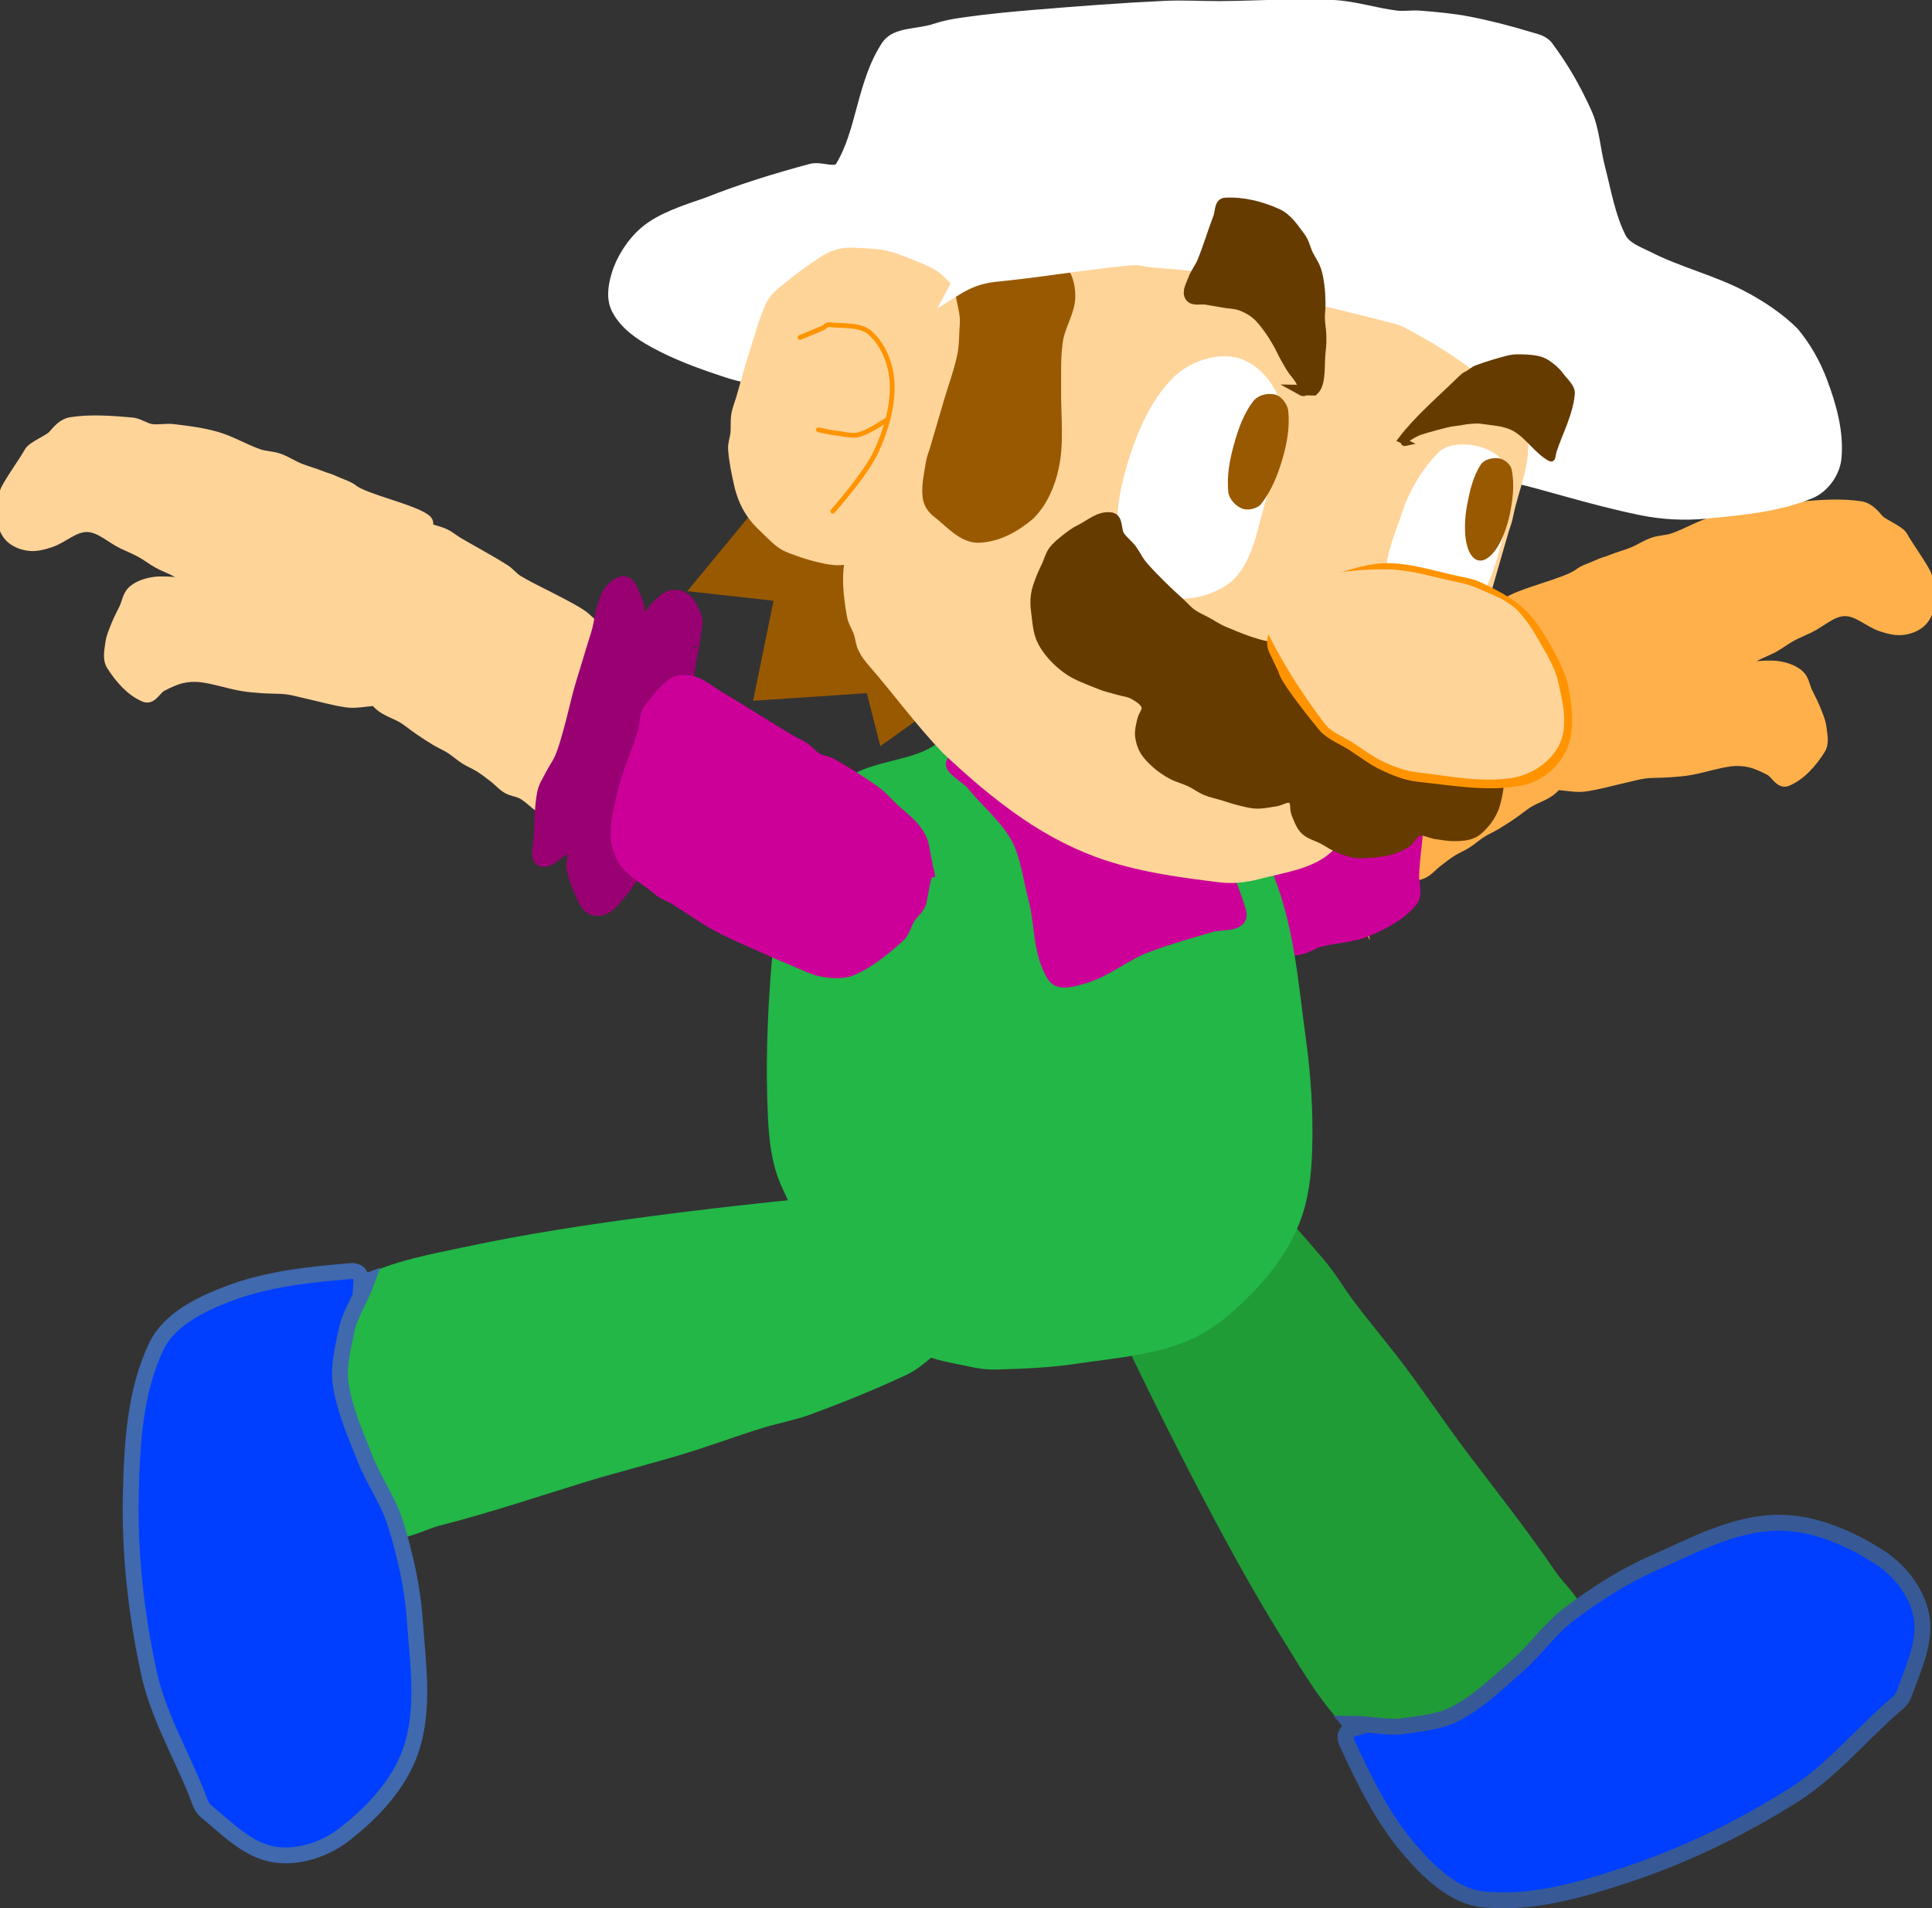<svg version="1.1" xmlns="http://www.w3.org/2000/svg" xmlns:xlink="http://www.w3.org/1999/xlink" width="243.58" height="240.601" viewBox="0,0,243.58,240.601"><rect x="0" y="0" width="243.58" height="240.601" fill="#333333" stroke="none"/><g transform="translate(-114.105,-96.553)"><g data-paper-data="{&quot;isPaintingLayer&quot;:true}" fill-rule="nonzero" stroke-linejoin="miter" stroke-miterlimit="10" stroke-dasharray="" stroke-dashoffset="0" style="mix-blend-mode: normal"><path d="M249.29,247.426c0.571,-2.216 3.362,-3.397 5.557,-4.043c3.275,-0.964 6.833,-0.893 10.234,-0.606c1.356,0.115 2.501,1.097 3.679,1.78c1.008,0.584 2.037,1.188 2.862,2.011c3.04,3.034 5.927,6.246 8.696,9.53c1.394,1.654 2.48,3.554 3.787,5.276c2.068,2.726 4.294,5.343 6.345,8.079c2.67,3.561 5.148,7.281 7.831,10.833c3.433,4.557 7.551,9.73 11.131,15.013c1.381,2.025 4.246,4.178 3.202,6.324c-1.281,3.487 -5.545,4.686 -8.64,6.857c-1.684,1.181 -3.482,2.203 -5.252,3.251c-0.897,0.531 -1.779,1.12 -2.754,1.486c-0.953,0.358 -2.013,0.366 -2.985,0.669c-1.031,0.322 -1.931,1.144 -3.01,1.205c-1.615,0.093 -3.613,0.342 -4.8,-0.757c-3.453,-3.192 -5.859,-7.401 -8.342,-11.394c-4.11,-6.612 -7.843,-13.485 -11.422,-20.398c-4.724,-9.125 -9.216,-18.406 -13.503,-27.745c-1.087,-2.367 -3.267,-4.85 -2.947,-6.044z" data-paper-data="{&quot;origPos&quot;:null,&quot;origRot&quot;:0,&quot;index&quot;:null}" id="ID0.9899441637098789" fill="#1f9c36" stroke="#1f9c36" stroke-width="2" stroke-linecap="round"/><path d="M284.383,313.869c2.48,0.003 4.656,0.601 6.706,0.301c2.236,-0.327 4.603,-0.53 6.598,-1.593c2.902,-1.545 5.316,-3.9 7.787,-6.069c2.287,-2.008 4.045,-4.616 6.473,-6.45c3.265,-2.467 6.764,-4.721 10.506,-6.377c4.977,-2.204 10.076,-4.991 15.517,-5.142c4.593,-0.128 9.227,1.864 13.094,4.346c2.562,1.644 4.749,4.457 5.29,7.451c0.592,3.283 -1.066,6.633 -2.178,9.778c-0.34,0.96 -1.096,1.351 -2.076,2.247c-3.919,3.582 -7.445,7.737 -11.939,10.563c-6.407,4.03 -13.317,7.429 -20.494,9.835c-5.959,1.997 -12.338,3.919 -18.589,3.265c-3.66,-0.383 -6.757,-3.387 -9.169,-6.166c-3.445,-3.968 -5.815,-8.825 -7.998,-13.606c-0.546,-1.196 0.307,-1.613 0.961,-1.803z" data-paper-data="{&quot;origPos&quot;:null,&quot;origRot&quot;:0,&quot;index&quot;:null}" id="ID0.10823600739240646" fill="#003fff" stroke="#375a96" stroke-width="2" stroke-linecap="round"/><g data-paper-data="{&quot;origPos&quot;:null,&quot;index&quot;:null}" fill="#ffb04b" stroke="#ffb04b" stroke-linecap="round"><path d="M283.296,206.665c-0.379,-0.239 -0.678,-0.336 -0.961,-0.634c-0.537,-0.565 -1.02,-1.235 -1.471,-1.929c-0.457,-0.705 -0.857,-1.481 -1.245,-2.26c-0.364,-0.73 -0.673,-1.51 -1.009,-2.264c-0.336,-0.754 -0.763,-1.449 -1.009,-2.264c-0.281,-0.933 -0.336,-1.964 -0.557,-2.925c-0.228,-0.989 -0.855,-1.896 -0.793,-2.92c0.057,-0.929 0.592,-1.724 1.111,-2.304c0.515,-0.576 1.259,-0.61 1.855,-1.013c0.562,-0.381 1.033,-0.999 1.61,-1.335c0.59,-0.344 1.275,-0.344 1.865,-0.687c0.577,-0.336 1.049,-0.951 1.61,-1.335c0.749,-0.513 1.537,-0.927 2.317,-1.348c1.924,-1.041 3.904,-1.922 5.802,-3.045c0.576,-0.341 1.041,-0.973 1.61,-1.335c1.901,-1.207 3.864,-2.249 5.792,-3.371c0.771,-0.449 1.494,-1.112 2.317,-1.348c1.225,-0.352 2.565,-0.991 3.759,-0.397c1.317,0.656 2.209,2.44 3.177,3.854c0.441,0.644 0.673,1.51 1.009,2.264c0.336,0.754 0.785,1.437 1.009,2.264c0.224,0.827 0.236,1.732 0.312,2.603c0.161,1.84 0.591,3.716 0.398,5.537c-0.187,1.77 -0.603,3.66 -1.505,4.921c-0.952,1.329 -2.479,1.539 -3.701,2.353c-0.626,0.416 -1.223,0.914 -1.846,1.339c-0.686,0.468 -1.379,0.924 -2.081,1.344c-0.609,0.365 -1.252,0.63 -1.855,1.013c-0.631,0.401 -1.215,0.939 -1.846,1.339c-0.603,0.383 -1.252,0.63 -1.855,1.014c-0.631,0.401 -1.24,0.871 -1.846,1.339c-0.546,0.422 -1.033,0.999 -1.61,1.335c-0.59,0.344 -1.265,0.372 -1.865,0.687c-1.337,0.701 -2.494,2.441 -3.937,2.357c-1.651,-0.095 -3.045,-1.893 -2.562,1.027z" data-paper-data="{&quot;origPos&quot;:null,&quot;index&quot;:null,&quot;origRot&quot;:0}" id="ID0.7071429789066315" stroke-width="1.499"/><path d="M300.839,187.323c-0.44,-0.583 -0.334,-0.329 -0.253,-0.534c0.321,-0.814 0.872,-1.543 1.362,-2.282c0.46,-0.693 0.905,-1.412 1.489,-2.015c0.597,-0.617 1.317,-1.124 2.027,-1.617c0.78,-0.542 1.659,-0.944 2.439,-1.485c0.711,-0.493 -4.608,-4.482 -3.897,-4.975c0.78,-0.542 -0.701,-1.034 0.036,-1.631c1.543,-1.251 7.603,-2.534 9.178,-3.746c0.664,-0.511 1.521,-0.722 2.281,-1.083c0.76,-0.361 1.024,-0.352 1.802,-0.67c0.881,-0.361 1.813,-0.588 2.693,-0.951c0.874,-0.36 1.673,-0.909 2.566,-1.218c0.818,-0.284 1.717,-0.264 2.534,-0.549c1.788,-0.624 3.443,-1.64 5.259,-2.169c1.784,-0.521 3.644,-0.749 5.481,-0.966c0.927,-0.11 1.864,0.133 2.788,-0.015c0.832,-0.133 1.571,-0.744 2.408,-0.816c2.553,-0.218 5.169,-0.436 7.666,-0.041c0.908,0.143 1.582,0.921 2.154,1.594c0.512,0.602 2.676,1.424 3.014,2.136c0.338,0.711 2.805,4.175 3.014,4.936c0.271,0.993 0.513,2.036 0.412,3.075c-0.082,0.845 -0.351,1.766 -0.95,2.414c-0.565,0.611 -1.453,0.966 -2.281,1.083c-0.889,0.126 -1.796,-0.121 -2.629,-0.387c-1.651,-0.527 -3.016,-2.016 -4.784,-1.981c-1.661,0.033 -3.043,1.444 -4.562,2.166c-0.759,0.361 -1.544,0.678 -2.281,1.083c-0.743,0.408 -1.411,0.942 -2.154,1.35c-0.737,0.405 -1.542,0.681 -2.281,1.083c-0.836,0.455 -2.935,1.209 -2.439,1.485c0.889,0.495 3.559,-0.15 5.29,0.105c0.939,0.138 1.911,0.449 2.598,1.056c0.595,0.526 0.676,1.424 1.014,2.136c0.338,0.711 0.725,1.403 1.014,2.136c0.292,0.738 0.632,1.478 0.729,2.271c0.107,0.879 0.371,1.9 -0.127,2.677c-1.003,1.565 -2.341,3.167 -4.087,3.903c-0.78,0.328 -1.306,-0.956 -2.027,-1.327c-0.825,-0.426 -1.678,-0.844 -2.598,-1.056c-0.804,-0.186 -1.668,-0.229 -2.503,-0.12c-1.708,0.221 -3.371,0.794 -5.069,1.098c-0.88,0.157 -1.773,0.215 -2.661,0.282c-1.023,0.077 -2.053,0.023 -3.073,0.15c-0.853,0.107 -1.691,0.366 -2.534,0.549c-1.688,0.366 -3.361,0.877 -5.069,1.098c-0.835,0.108 -1.674,-0.039 -2.503,-0.12c-0.883,-0.087 -1.771,-0.189 -2.629,-0.387c-0.846,-0.195 -1.871,-0.2 -2.471,-0.789c-2.094,-2.057 -3.625,-4.599 -4.594,-3.053z" data-paper-data="{&quot;origPos&quot;:null,&quot;origRot&quot;:0,&quot;index&quot;:null}" id="ID0.9365784246474504" stroke-width="1.611"/></g><path d="M258.254,215.828c-0.015,0.846 -0.786,-1.738 -1.358,-3.563c-0.66,-2.105 -0.495,-4.416 -0.341,-6.618c0.074,-1.069 0.678,-2.037 1.017,-3.055c0.339,-1.018 0.516,-2.106 1.017,-3.055c0.529,-0.999 1.267,-1.888 2.036,-2.716c0.709,-0.764 1.458,-1.543 2.375,-2.037c2.671,-1.442 5.372,-2.987 8.314,-3.735c4.028,-1.024 8.25,-1.129 12.387,-1.53c1.125,-0.11 2.511,-0.707 3.394,-0.001c2.206,1.764 4.326,4.067 5.092,6.786c0.966,3.427 -0.08,7.131 -0.167,10.691c-0.025,1.019 0.489,2.277 -0.169,3.055c-1.397,1.651 -3.441,2.716 -5.429,3.565c-1.916,0.818 -4.094,0.826 -6.109,1.359c-0.985,0.26 -1.448,0.874 -2.885,1.019c-5.744,0.581 -11.628,2.053 -17.308,1.022z" data-paper-data="{&quot;origPos&quot;:null,&quot;origRot&quot;:0,&quot;index&quot;:null}" id="ID0.5046646320261061" fill="#cc0099" stroke="#cc0099" stroke-width="2" stroke-linecap="round"/><path d="M260.296,188.634c0.566,-1.063 1.702,0.525 2.777,2.123c3.684,5.475 8.31,10.612 10.71,16.627c2.562,6.423 3.029,13.4 3.967,20.165c0.649,4.683 0.957,9.434 0.793,14.151c-0.103,2.982 -0.449,6.04 -1.587,8.844c-1.149,2.832 -2.97,5.489 -5.157,7.783c-2.366,2.482 -5.017,4.995 -8.33,6.368c-4.302,1.782 -9.206,2.135 -13.884,2.83c-3.267,0.485 -6.605,0.618 -9.917,0.708c-1.065,0.028 -2.14,-0.123 -3.173,-0.354c-2.148,-0.478 -4.435,-0.774 -6.347,-1.769c-2.923,-1.52 -5.948,-3.216 -7.933,-5.66c-3.673,-4.524 -6.431,-9.662 -8.727,-14.858c-1.177,-2.667 -1.458,-5.626 -1.587,-8.491c-0.27,-6.004 -0.078,-12.048 0.397,-18.042c0.319,-4.039 0.587,-8.176 1.983,-12.028c1.417,-3.911 3.088,-8.06 6.347,-10.967c2.637,-2.352 6.961,-2.435 10.313,-3.892c1.812,-0.788 3.272,-2.192 5.157,-2.83c4.766,-1.615 9.658,-3.092 14.677,-3.891c2.474,-0.393 5.035,0.151 7.537,0.354c0.625,0.051 0.85,0 1.19,0.354z" data-paper-data="{&quot;origPos&quot;:null,&quot;index&quot;:null}" id="ID0.3178405351936817" fill="#22b747" stroke="#22b747" stroke-width="1.981" stroke-linecap="round"/><path d="M258.464,192.193c1.908,0.106 1.827,0.176 2.656,1.518c3.318,5.37 7.255,11.44 9.107,17.834c0.463,1.607 -2.227,1.16 -3.415,1.518c-2.91,0.858 -5.625,1.618 -8.348,2.656c-2.624,0.999 -4.892,2.985 -7.589,3.794c-1.157,0.334 -3.114,1.064 -3.794,0c-1.811,-2.935 -1.489,-6.451 -2.277,-9.486c-0.729,-2.779 -1.059,-5.73 -2.277,-7.968c-1.427,-2.603 -3.913,-4.614 -5.692,-6.83c-0.681,-0.848 -3.741,-2.486 -1.897,-2.656c7.818,-1.185 15.893,-0.801 23.526,-0.379z" data-paper-data="{&quot;origPos&quot;:null,&quot;index&quot;:null}" id="ID0.8882305081933737" fill="#cc0099" stroke="#cc0099" stroke-width="2" stroke-linecap="round"/><path d="M186.466,199.941c0.483,-2.92 -0.911,-1.122 -2.562,-1.027c-1.443,0.084 -2.6,-1.656 -3.937,-2.357c-0.6,-0.315 -1.275,-0.344 -1.865,-0.687c-0.577,-0.336 -1.065,-0.912 -1.61,-1.335c-0.606,-0.468 -1.215,-0.939 -1.846,-1.339c-0.603,-0.383 -1.252,-0.63 -1.855,-1.014c-0.631,-0.401 -1.215,-0.939 -1.846,-1.339c-0.603,-0.383 -1.246,-0.648 -1.855,-1.013c-0.702,-0.42 -1.396,-0.876 -2.081,-1.344c-0.623,-0.425 -1.22,-0.923 -1.846,-1.339c-1.222,-0.814 -2.75,-1.024 -3.701,-2.353c-0.902,-1.26 -1.318,-3.151 -1.505,-4.921c-0.193,-1.821 0.238,-3.696 0.398,-5.537c0.076,-0.871 0.088,-1.776 0.312,-2.603c0.224,-0.827 0.673,-1.51 1.009,-2.264c0.336,-0.754 0.568,-1.62 1.009,-2.264c0.967,-1.414 1.86,-3.198 3.177,-3.854c1.194,-0.595 2.533,0.045 3.759,0.397c0.823,0.236 1.546,0.899 2.317,1.348c1.929,1.122 3.892,2.163 5.792,3.371c0.569,0.362 1.034,0.994 1.61,1.335c1.898,1.123 3.877,2.004 5.802,3.045c0.78,0.422 1.568,0.836 2.317,1.348c0.561,0.384 1.033,0.999 1.61,1.335c0.59,0.344 1.275,0.344 1.865,0.687c0.577,0.336 1.048,0.954 1.61,1.335c0.596,0.404 1.341,0.438 1.855,1.013c0.518,0.58 1.054,1.375 1.11,2.304c0.062,1.024 -0.565,1.932 -0.793,2.92c-0.221,0.961 -0.276,1.992 -0.557,2.925c-0.246,0.815 -0.673,1.51 -1.009,2.264c-0.336,0.754 -0.646,1.534 -1.009,2.264c-0.388,0.778 -0.787,1.555 -1.245,2.26c-0.45,0.695 -0.934,1.364 -1.471,1.929c-0.283,0.299 -0.582,0.395 -0.961,0.634z" data-paper-data="{&quot;origPos&quot;:null,&quot;index&quot;:null,&quot;origRot&quot;:0}" id="ID0.7071429789066315" fill="#ffd499" stroke="#ffd499" stroke-width="1.499" stroke-linecap="round"/><g data-paper-data="{&quot;origPos&quot;:null,&quot;index&quot;:null,&quot;origRot&quot;:0}" id="ID0.9340452118776739" stroke-width="1.499" stroke-linecap="round"><path d="M201.497,177.999c0.061,-0.205 -0.314,1.51 -0.567,3.251c-0.141,0.968 -0.19,1.959 -0.322,2.929c-0.369,2.713 -0.804,5.42 -1.182,8.131c-0.121,0.864 -0.099,1.771 -0.312,2.603c-0.237,0.923 -0.68,1.728 -1.019,2.59c-0.678,1.725 -1.319,3.486 -2.037,5.18c-0.379,0.894 -0.819,1.742 -1.254,2.585c-0.397,0.77 -0.787,1.555 -1.245,2.26c-0.45,0.695 -0.945,1.344 -1.471,1.929c-0.533,0.594 -1.048,1.316 -1.697,1.599c-0.604,0.264 -1.334,0.364 -1.884,-0.036c-0.633,-0.459 -0.969,-1.468 -1.346,-2.308c-0.365,-0.816 -0.683,-1.694 -0.865,-2.625c-0.164,-0.839 0.459,-2.448 -0.159,-2.612c-1.285,-0.341 -2.579,2.092 -3.816,1.559c-0.741,-0.319 -0.172,-2.173 -0.14,-3.264c0.051,-1.741 0.071,-3.516 0.389,-5.211c0.16,-0.853 0.646,-1.534 1.009,-2.264c0.388,-0.778 0.905,-1.44 1.245,-2.26c0.426,-1.025 0.729,-2.143 1.038,-3.242c0.48,-1.712 0.865,-3.475 1.331,-5.193c0.238,-0.876 0.522,-1.73 0.783,-2.594c0.261,-0.864 0.522,-1.73 0.783,-2.594c0.261,-0.864 0.557,-1.713 0.783,-2.594c0.218,-0.85 0.283,-1.773 0.548,-2.599c0.258,-0.808 0.506,-1.713 1.009,-2.264c0.532,-0.584 1.276,-1.209 1.913,-0.942c0.687,0.288 0.95,1.486 1.346,2.308c0.347,0.719 0.258,2.131 0.875,2.3c0.659,0.179 1.115,-1.105 1.697,-1.599c0.546,-0.463 1.062,-1.112 1.687,-1.273c0.625,-0.16 1.338,-0.083 1.875,0.361c0.613,0.509 1.049,1.408 1.346,2.308c0.161,0.488 0.023,1.094 -0.048,1.63z" id="ID0.9563042121008039" fill="#990072" stroke="#990072"/><path d="M231.238,207.16c-0.091,-2.116 -0.61,0.583 -1.028,2.916c-0.176,0.978 -1.011,1.476 -1.48,2.255c-0.438,0.726 -0.673,1.739 -1.245,2.26c-1.812,1.649 -3.727,3.19 -5.777,4.131c-1.204,0.553 -2.531,0.441 -3.778,0.255c-1.283,-0.191 -2.496,-0.881 -3.73,-1.375c-1.326,-0.531 -2.645,-1.112 -3.956,-1.705c-1.942,-0.879 -3.913,-1.682 -5.811,-2.719c-1.814,-0.99 -3.539,-2.275 -5.321,-3.362c-0.607,-0.37 -1.295,-0.523 -1.855,-1.013c-1.856,-1.632 -4.159,-2.457 -5.038,-4.987c-0.881,-2.129 -0.058,-4.956 0.446,-7.167c0.624,-2.707 1.792,-5.149 2.585,-7.779c0.252,-0.834 0.207,-1.852 0.548,-2.599c3.333,-4.583 3.967,-3.826 5.297,-3.814c1.278,0.224 2.491,1.303 3.711,2.027c2.945,1.745 5.858,3.62 8.797,5.384c0.734,0.442 1.259,0.61 1.855,1.013c0.562,0.381 1.033,0.999 1.61,1.335c0.59,0.344 1.271,0.353 1.865,0.687c1.805,1.018 3.586,2.143 5.321,3.362c0.653,0.459 1.26,1.045 1.836,1.665c1.479,1.593 3.532,2.62 4.331,4.974z" id="ID0.7735377135686576" fill="#cc0099" stroke="#cc0099"/></g><path d="M234.785,247.677c1.89,1.291 2.05,4.317 1.911,6.601c-0.207,3.407 -1.485,6.729 -2.912,9.83c-0.569,1.236 -1.883,1.979 -2.925,2.854c-0.892,0.749 -1.81,1.512 -2.865,2.007c-3.888,1.826 -7.89,3.449 -11.92,4.935c-2.029,0.748 -4.185,1.123 -6.25,1.766c-3.267,1.017 -6.485,2.22 -9.756,3.218c-4.257,1.299 -8.598,2.364 -12.851,3.678c-5.453,1.678 -11.719,3.79 -17.904,5.359c-2.374,0.61 -5.373,2.571 -7.036,0.86c-2.843,-2.391 -2.52,-6.809 -3.508,-10.457c-0.538,-1.985 -0.887,-4.024 -1.271,-6.045c-0.194,-1.024 -0.448,-2.054 -0.46,-3.095c-0.013,-1.018 0.341,-2.017 0.386,-3.035c0.048,-1.079 -0.419,-2.205 -0.109,-3.24c0.462,-1.55 0.908,-3.513 2.345,-4.256c4.176,-2.161 8.953,-2.992 13.552,-3.968c7.615,-1.615 15.349,-2.787 23.067,-3.801c10.188,-1.338 20.444,-2.404 30.684,-3.258c2.596,-0.217 5.672,-1.422 6.686,-0.715z" data-paper-data="{&quot;origPos&quot;:null,&quot;origRot&quot;:0,&quot;index&quot;:null}" id="ID0.9899441637098789" fill="#22b747" stroke="#22b747" stroke-width="2" stroke-linecap="round"/><path d="M160.366,258.072c-0.847,2.331 -2.149,4.174 -2.565,6.204c-0.453,2.214 -1.068,4.509 -0.747,6.746c0.466,3.255 1.859,6.326 3.058,9.387c1.11,2.834 2.964,5.374 3.863,8.281c1.209,3.909 2.138,7.967 2.422,12.049c0.379,5.43 1.266,11.173 -0.444,16.341c-1.442,4.363 -4.893,8.043 -8.541,10.835c-2.417,1.849 -5.807,2.949 -8.807,2.439c-3.288,-0.56 -5.874,-3.259 -8.453,-5.375c-0.787,-0.646 -0.898,-1.491 -1.406,-2.717c-2.035,-4.903 -4.742,-9.633 -5.871,-14.821c-1.61,-7.396 -2.455,-15.05 -2.276,-22.618c0.149,-6.283 0.513,-12.935 3.254,-18.591c1.605,-3.311 5.484,-5.202 8.918,-6.525c4.904,-1.89 10.277,-2.466 15.515,-2.892c1.31,-0.106 1.412,0.838 1.369,1.517z" data-paper-data="{&quot;origPos&quot;:null,&quot;origRot&quot;:0,&quot;index&quot;:null}" id="ID0.10823600739240646" fill="#003fff" stroke="#4069ae" stroke-width="2" stroke-linecap="round"/><g data-paper-data="{&quot;origPos&quot;:null,&quot;origRot&quot;:0,&quot;index&quot;:null}"><path d="M213.27,160.818l20.217,22.791l-7.891,5.642l-1.567,-6.181l-13.945,0.936l2.543,-12.437l-10.252,-1.139l9.009,-10.915z" id="ID0.07080530421808362" fill="#995900" stroke="#995900" stroke-width="1.66" stroke-linecap="round"/><path d="M301.82,155.52c-1.598,-0.429 -3.062,-0.775 -4.576,-1.214c-0.805,-0.234 -1.343,-0.454 -2.387,-0.807c-4.171,-1.41 -8.304,-2.99 -12.529,-4.236c-1.055,-0.312 -1.939,-0.117 -2.886,-0.311c-2.372,-0.485 -4.219,-1.471 -7.063,-1.723c-11.378,-1.008 -22.834,-1.453 -34.247,-1.938c-2.853,-0.122 -4.938,-0.17 -7.37,0.168c-1.787,0.248 -3.382,1.602 -5.185,1.571c-3.499,-0.06 -6.907,-1.196 -10.348,-1.837c-3.12,-0.581 -6.335,-0.855 -9.353,-1.832c-3.358,-1.098 -6.403,-2.198 -9.344,-3.824c-1.805,-1 -3.405,-2.147 -4.365,-3.803c-0.836,-1.348 -0.586,-2.984 -0.181,-4.382c0.553,-1.942 1.86,-4.042 3.509,-5.462c1.993,-1.708 5.011,-2.658 7.882,-3.651c4.123,-1.636 8.393,-2.975 13.063,-4.226c1.257,-0.309 3.096,0.741 3.786,-0.382c2.72,-4.428 2.715,-10.659 5.841,-15.31c1.127,-1.563 3.824,-1.234 5.983,-1.966c1.151,-0.381 2.227,-0.591 3.588,-0.781c2.973,-0.42 5.974,-0.711 8.966,-0.958c5.434,-0.447 10.89,-0.87 16.336,-1.125c2.319,-0.11 4.649,0.041 6.971,0.03c4.775,-0.024 9.572,-0.394 14.34,-0.138c2.651,0.142 5.227,1.003 7.861,1.328c0.988,0.122 1.996,-0.067 2.987,0.013c2.029,0.165 4.072,0.337 6.071,0.723c2.583,0.498 5.144,1.158 7.659,1.925c0.809,0.247 1.758,0.4 2.286,1.105c2.043,2.736 3.522,5.379 4.844,8.286c0.994,2.177 1.072,4.597 1.664,6.878c0.827,3.202 1.29,6.127 2.651,8.874c0.645,1.338 2.193,1.866 3.475,2.504c3.95,2.035 8.346,3.036 12.226,5.131c2.041,1.101 4.318,2.575 6.155,4.408c1.489,1.778 2.689,3.885 3.558,6.189c1.136,3.03 2.067,6.344 1.752,9.567c-0.171,1.749 -1.484,3.591 -3.105,4.269c-4.116,1.721 -8.715,2.095 -13.155,2.533c-2.71,0.267 -5.496,0.112 -8.164,-0.433c-6.486,-1.326 -12.803,-3.445 -15.915,-4.051z" id="ID0.13154677860438824" fill="#ffffff" stroke="#ffffff" stroke-width="1.66" stroke-linecap="round"/><path d="M220.519,166.161c-0.089,-0.674 -0.708,2.181 0,0c2.836,-8.726 3.784,-18.299 8.514,-26.204c2.275,-3.802 7.618,-5.09 11.595,-7.399c0.994,-0.577 1.042,-0.639 2.52,-0.798c5.911,-0.632 11.855,-1.291 17.84,-1.377c2.285,-0.033 4.604,0.463 6.848,1.021c4.431,1.101 8.765,2.633 13.139,3.948c3.063,0.92 6.341,1.34 9.198,2.764c4.207,2.096 8.209,4.694 11.763,7.68c1.809,1.521 3.756,3.441 4.073,5.629c0.496,3.434 -1.144,6.737 -1.803,10.082c-0.164,0.837 -0.371,1.271 -0.557,1.906c-0.185,0.634 -0.354,1.212 -0.557,1.906c-0.811,2.776 -1.58,5.575 -2.436,8.337c-0.784,2.527 -1.609,5.049 -2.49,7.544c-0.222,0.628 -0.438,1.244 -0.82,1.827c-1.527,2.33 -3.136,4.626 -4.855,6.833c-3.617,4.648 -6.613,9.872 -11.163,13.748c-2.245,1.912 -5.648,2.323 -8.626,3.108c-1.493,0.394 -3.115,0.595 -4.692,0.404c-4.727,-0.572 -9.528,-1.212 -14.082,-2.677c-3.72,-1.196 -7.279,-3.038 -10.48,-5.222c-3.625,-2.474 -6.91,-5.321 -9.999,-8.239c-3.279,-3.414 -6.035,-7.221 -9.051,-10.7c-0.754,-0.87 -1.064,-1.267 -1.422,-1.982c-0.314,-0.625 -0.34,-1.33 -0.564,-1.983c-0.239,-0.696 -0.694,-1.348 -0.827,-2.062c-0.5,-2.683 -0.711,-5.398 -0.223,-7.063z" id="ID0.5297369826585054" fill="#ffd499" stroke="#ffd499" stroke-width="1.379" stroke-linecap="round"/><path d="M295.507,153.557c0.982,-0.986 2.813,-1.097 4.336,-0.864c1.572,0.248 3.583,1.185 3.975,2.616c0.813,2.97 0.178,6.112 -0.277,9.085c-0.709,2.849 -1.548,5.783 -3.181,8.218c-0.95,1.415 -2.818,2.579 -4.651,2.575c-2.313,-0.003 -5.606,-0.83 -6.433,-2.88c-1.311,-3.294 0.156,-7.094 1.351,-10.382c0.918,-3.069 2.521,-5.995 4.88,-8.368z" id="ID0.9911041222512722" fill="#ffffff" stroke="none" stroke-width="0.689" stroke-linecap="round"/><path d="M300.833,155.069c0.411,-0.563 1.37,-0.84 2.215,-0.736c0.742,0.095 1.531,0.801 1.639,1.422c0.401,1.898 0.134,3.829 -0.222,5.588c-0.316,1.557 -0.974,3.321 -1.693,4.382c-0.719,1.062 -1.536,1.64 -2.279,1.481c-0.743,-0.158 -1.274,-1.023 -1.53,-2.293c-0.257,-1.269 -0.191,-3.125 0.113,-4.718c0.333,-1.749 0.738,-3.58 1.756,-5.127z" id="ID0.45039721950888634" fill="#995900" stroke="none" stroke-width="0.364" stroke-linecap="butt"/><path d="M270.142,141.671c2.703,0.712 5.036,3.603 5.523,6.32c0.705,3.922 -0.878,7.948 -2.01,11.746c-1.025,3.414 -1.53,7.433 -4.101,9.952c-2.177,1.937 -5.883,2.867 -8.685,2.051c-2.687,-0.783 -4.681,-3.632 -5.523,-6.32c-0.839,-3.272 -0.112,-6.906 0.853,-10.229c1.186,-3.997 2.937,-8.169 5.851,-11.057c1.984,-1.948 5.327,-3.175 8.092,-2.462z" id="ID0.0440747351385653" fill="#ffffff" stroke="none" stroke-width="0.595" stroke-linecap="round"/><path d="M274.193,178.423c6.309,2.021 11.958,3.612 21.286,6.396c1.034,0.31 1.624,0.36 2.365,0.711c0.703,0.333 1.306,0.834 1.904,1.31c0.564,0.449 1.124,0.919 1.575,1.457c0.475,0.566 0.892,1.183 1.18,1.83c0.35,0.785 0.621,1.609 0.719,2.429c0.097,0.813 -0.061,1.617 -0.135,2.418c-0.059,0.633 -0.133,1.268 -0.266,1.887c-0.132,0.615 -0.266,1.237 -0.528,1.808c-0.269,0.589 -0.618,1.155 -1.054,1.65c-0.426,0.485 -0.889,0.987 -1.513,1.266c-0.625,0.279 -1.381,0.336 -2.104,0.351c-0.827,0.016 -1.667,-0.14 -2.497,-0.259c-0.726,-0.103 -1.497,-0.6 -2.168,-0.406c-0.745,0.216 -0.964,1.081 -1.58,1.492c-0.584,0.39 -1.27,0.67 -1.973,0.882c-0.667,0.202 -1.39,0.287 -2.104,0.351c-0.758,0.068 -1.531,0.149 -2.3,0.046c-0.721,-0.096 -1.429,-0.348 -2.102,-0.632c-0.693,-0.292 -1.31,-0.731 -1.97,-1.084c-0.739,-0.395 -1.646,-0.598 -2.233,-1.163c-0.587,-0.565 -0.811,-1.35 -1.114,-2.056c-0.266,-0.617 0.045,-1.533 -0.589,-1.898c-0.634,-0.365 -1.398,0.253 -2.104,0.351c-0.783,0.109 -1.56,0.296 -2.366,0.272c-0.727,-0.022 -1.453,-0.232 -2.168,-0.406c-0.71,-0.172 -1.402,-0.421 -2.102,-0.632c-0.7,-0.21 -1.429,-0.348 -2.102,-0.632c-0.693,-0.292 -1.291,-0.763 -1.97,-1.084c-0.745,-0.353 -1.573,-0.548 -2.299,-0.937c-0.684,-0.366 -1.333,-0.809 -1.904,-1.31c-0.575,-0.504 -1.14,-1.053 -1.509,-1.683c-0.346,-0.591 -0.534,-1.255 -0.589,-1.898c-0.054,-0.643 0.133,-1.268 0.266,-1.887c0.132,-0.614 0.73,-1.182 0.528,-1.808c-0.202,-0.631 -0.939,-1.095 -1.575,-1.457c-0.632,-0.359 -1.402,-0.421 -2.102,-0.632c-0.7,-0.21 -1.428,-0.351 -2.102,-0.632c-1.455,-0.605 -3.023,-1.099 -4.269,-2.02c-1.242,-0.918 -2.34,-2.083 -3.019,-3.366c-0.653,-1.234 -0.66,-2.625 -0.849,-3.943c-0.094,-0.657 -0.088,-1.324 0.003,-1.966c0.087,-0.624 0.312,-1.219 0.528,-1.808c0.245,-0.667 0.567,-1.306 0.857,-1.955c0.258,-0.578 0.412,-1.213 0.791,-1.729c0.421,-0.573 1.008,-1.037 1.58,-1.492c0.549,-0.439 1.121,-0.872 1.776,-1.187c1.239,-0.597 2.416,-1.759 3.88,-1.539c0.899,0.135 0.585,1.563 1.048,2.282c0.398,0.617 1.057,1.091 1.509,1.683c0.446,0.583 0.734,1.247 1.18,1.83c0.453,0.591 0.988,1.136 1.509,1.683c0.571,0.6 1.171,1.184 1.772,1.762c0.514,0.494 1.05,0.972 1.575,1.457c0.525,0.485 0.986,1.035 1.575,1.457c0.602,0.432 1.314,0.723 1.97,1.084c0.656,0.36 1.278,0.789 1.97,1.084c1.938,0.824 3.904,1.624 5.715,1.963z" id="ID0.6850537364371121" fill="#663b00" stroke="#663b00" stroke-width="1.348" stroke-linecap="round"/><path d="M238.254,145.578c-0.327,2.297 -1.3,4.449 -1.949,6.67c-0.371,1.269 -0.743,2.542 -1.114,3.811c-0.185,0.634 -0.328,1.285 -0.557,1.906c-0.231,0.625 -0.506,1.237 -0.82,1.827c-0.321,0.603 -0.685,1.188 -1.082,1.748c-0.412,0.58 -0.971,1.066 -1.345,1.669c-0.352,0.569 -0.337,1.35 -0.82,1.827c-0.508,0.502 -1.315,0.663 -1.994,0.955c-0.738,0.318 -1.467,0.672 -2.257,0.877c-0.767,0.198 -1.575,0.293 -2.381,0.321c-0.743,0.027 -1.496,-0.144 -2.242,-0.155c-0.773,-0.012 -1.538,0.136 -2.311,0.083c-0.73,-0.05 -1.457,-0.219 -2.172,-0.394c-0.798,-0.194 -1.591,-0.432 -2.365,-0.711c-0.693,-0.249 -1.415,-0.477 -2.033,-0.87c-0.686,-0.436 -1.243,-1.032 -1.824,-1.585c-0.613,-0.583 -1.24,-1.165 -1.754,-1.823c-0.462,-0.591 -0.855,-1.236 -1.159,-1.903c-0.338,-0.742 -0.584,-1.521 -0.757,-2.3c-0.321,-1.444 -0.626,-2.905 -0.726,-4.364c-0.046,-0.674 0.233,-1.318 0.294,-1.985c0.071,-0.762 -0.022,-1.548 0.101,-2.302c0.12,-0.736 0.418,-1.43 0.626,-2.144c0.556,-1.904 1.071,-3.826 1.67,-5.717c0.624,-1.971 1.163,-3.985 2.003,-5.876c0.287,-0.646 0.791,-1.203 1.345,-1.669c1.727,-1.451 3.548,-2.828 5.473,-4.056c0.666,-0.426 1.449,-0.73 2.257,-0.877c0.831,-0.151 1.715,-0.043 2.574,-0.004c0.835,0.038 1.678,0.079 2.504,0.234c0.717,0.134 1.42,0.37 2.102,0.632c1.376,0.528 2.788,1.018 4.065,1.74c0.708,0.4 1.243,1.032 1.824,1.585c0.613,0.583 1.246,1.161 1.754,1.823c0.534,0.694 0.963,1.454 1.352,2.22c0.338,0.666 0.588,1.366 0.827,2.062c0.224,0.653 0.476,1.311 0.564,1.983c0.209,1.583 0.545,3.205 0.494,2.221z" id="ID0.18091836478561163" fill="#ffd499" stroke="#ffd499" stroke-width="1.379" stroke-linecap="round"/><path d="M247.029,130.024c1.466,0.386 1.961,2.437 1.961,3.854c-0.004,1.9 -1.177,3.516 -1.534,5.447c-0.352,2.147 -0.238,4.371 -0.258,6.556c-0.03,3.14 0.395,6.532 -0.304,9.651c-0.436,2.028 -1.354,4.275 -2.98,5.894c-1.694,1.45 -3.983,2.819 -6.498,2.867c-1.992,0.015 -3.655,-2.024 -5.14,-3.151c-0.612,-0.462 -1.072,-1.195 -1.159,-1.903c-0.178,-1.44 0.177,-2.873 0.395,-4.286c0.101,-0.655 0.371,-1.271 0.557,-1.906c0.371,-1.269 0.743,-2.542 1.114,-3.811c0.185,-0.634 0.371,-1.271 0.557,-1.906c0.579,-1.983 1.322,-3.929 1.74,-5.955c0.272,-1.32 0.218,-2.702 0.325,-4.048c0.179,-2.262 -1.76,-5.703 0.12,-7.064c3.046,-1.845 7.608,-1.158 11.104,-0.239z" id="ID0.337260561529547" fill="#995900" stroke="#995900" stroke-width="1.379" stroke-linecap="round"/><g id="ID0.45443833339959383" fill="#ffd499" stroke-linecap="round"><path d="M274.685,178.439c-0.504,-1.296 0.283,-2.677 0.949,-3.821c0.719,-1.233 1.879,-2.25 3.102,-3.13c1.131,-0.814 2.466,-1.453 3.875,-1.894c2.1,-0.656 4.27,-1.411 6.578,-1.375c2.893,0.046 5.779,1.017 8.65,1.615c0.911,0.189 1.861,0.348 2.695,0.749c1.83,0.879 3.708,1.819 5.169,3.135c1.323,1.168 2.265,2.74 3.171,4.26c0.948,1.754 2.02,3.562 2.365,5.513c0.435,2.464 0.769,5.142 -0.256,7.356c-0.863,1.862 -2.733,3.616 -5.039,4.077c-4.13,0.824 -8.695,-0.005 -13.043,-0.469c-1.489,-0.159 -2.949,-0.748 -4.305,-1.382c-1.438,-0.673 -2.677,-1.653 -3.994,-2.503c-1.253,-0.808 -2.825,-1.376 -3.723,-2.474c-2.47,-3.022 -4.856,-6.221 -4.926,-6.986z" id="ID0.13960243156179786" stroke="#ff9400" stroke-width="1.328"/><path d="M273.812,174.672c-0.51,-1.104 0.093,-1.763 0.737,-2.318c1.304,-1.118 2.76,-1.889 4.318,-2.236c3.441,-0.803 7.064,-1.261 10.439,-1.155c2.687,0.088 5.361,0.943 8.024,1.498c0.845,0.176 1.703,0.368 2.5,0.695c1.172,0.483 2.262,0.957 3.331,1.468c0.641,0.404 1.327,0.803 1.773,1.259c0.983,1.046 1.792,2.222 2.456,3.387c1.026,1.825 2.204,3.609 2.585,5.498c0.562,2.461 1.198,5.178 0.199,7.341c-0.874,1.87 -2.995,3.417 -5.334,3.883c-3.836,0.668 -8.055,-0.225 -12.091,-0.691c-1.381,-0.159 -2.736,-0.693 -3.994,-1.282c-1.334,-0.624 -2.484,-1.534 -3.705,-2.321c-1.162,-0.75 -2.663,-1.253 -3.454,-2.295c-3.001,-3.954 -5.746,-8.312 -7.784,-12.73z" id="ID0.13960243156179786" stroke="#ffd499" stroke-width="1.232"/></g><path d="M272.213,147.013c0.538,-0.614 1.673,-0.954 2.627,-0.717c0.872,0.219 1.562,1.232 1.679,2.011c0.223,2.089 -0.152,4.136 -0.72,6.084c-0.57,1.955 -1.372,4.052 -2.738,5.752c-0.482,0.545 -1.639,0.84 -2.415,0.507c-0.877,-0.38 -1.562,-1.238 -1.679,-2.011c-0.222,-2.094 0.195,-4.204 0.72,-6.084c0.545,-1.949 1.221,-3.916 2.526,-5.542z" id="ID0.82770483661443" fill="#995900" stroke="none" stroke-width="0.364" stroke-linecap="round"/><g id="ID0.21591548016294837" fill="none" stroke="#ff9400" stroke-width="0.604" stroke-linecap="round"><path d="M214.978,139.097c0,0 1.909,-0.781 2.853,-1.187c0.297,-0.128 0.437,-0.469 0.874,-0.419c1.75,0.198 3.921,-0.082 5.19,1.105c1.723,1.611 2.588,4.06 2.682,6.258c0.129,3.006 -0.791,5.999 -2.041,8.7c-1.281,2.768 -5.435,7.453 -5.435,7.453" id="ID0.13139065401628613"/><path d="M225.937,149.471c0,0 -2.229,1.541 -3.558,1.884c-0.929,0.24 -1.967,-0.123 -2.948,-0.204c-0.618,-0.057 -2.134,-0.414 -2.134,-0.414" id="ID0.8190059051848948"/></g><path d="M235.449,131.341c-0.438,-0.007 0.222,-0.102 0.101,-0.298c-0.486,-0.784 -1.526,-1.326 -1.664,-2.225c-0.145,-0.94 0.222,-2.026 0.908,-2.685c0.655,-0.631 1.758,-0.601 2.673,-0.759c1.048,-0.18 2.145,-0.06 3.191,-0.251c3.86,-0.701 7.664,-1.701 11.519,-2.421c2.895,-0.541 5.801,-1.133 8.746,-1.365c1.335,-0.105 2.687,0.18 4.02,0.362c0.869,0.118 1.713,0.402 2.579,0.54c0.99,0.158 2.001,0.179 2.99,0.346c1.624,0.274 3.244,0.598 4.848,0.974c1.593,0.372 3.16,0.874 4.747,1.273c0.956,0.239 1.945,0.361 2.889,0.644c1.982,0.595 3.948,1.264 5.886,1.99c1.126,0.422 2.188,1.008 3.307,1.45c0.81,0.32 1.677,0.496 2.478,0.838c1.714,0.731 3.37,1.602 5.064,2.377c1.093,0.5 2.231,0.914 3.307,1.45c0.992,0.495 1.974,1.03 2.896,1.644c0.772,0.514 1.43,1.182 2.176,1.733c1.463,1.081 3.326,1.757 4.452,3.167c0.692,0.866 1.158,2.542 0.641,3.208c-0.402,0.518 -1.653,-0.559 -2.478,-0.838c-2.579,-0.872 -5.142,-1.82 -7.744,-2.618c-0.943,-0.29 -1.917,-0.48 -2.889,-0.644c-0.989,-0.167 -2.012,-0.117 -2.99,-0.346c-1.166,-0.273 -2.272,-0.768 -3.407,-1.152c-1.032,-0.349 -2.049,-0.755 -3.098,-1.047c-2.63,-0.731 -5.297,-1.363 -7.946,-2.022c-1.062,-0.265 -2.153,-0.426 -3.199,-0.749c-2.706,-0.835 -5.349,-1.888 -8.054,-2.723c-1.045,-0.323 -2.125,-0.543 -3.199,-0.749c-1.194,-0.228 -2.401,-0.416 -3.609,-0.555c-1.781,-0.206 -3.575,-0.322 -5.36,-0.482c-0.893,-0.08 -1.354,-0.364 -2.68,-0.241c-5.299,0.49 -10.556,1.409 -15.849,1.955c-1.738,0.18 -3.499,0.246 -6.167,1.904z" id="ID0.8465245454572141" fill="#ffffff" stroke="#ffffff" stroke-width="1.692" stroke-linecap="round"/><path d="M278.153,145.734c0.997,0.559 -0.02,-1.316 -0.691,-2.091c-0.506,-0.585 -0.858,-1.278 -1.242,-1.939c-0.358,-0.617 -0.629,-1.279 -0.987,-1.896c-0.384,-0.662 -0.777,-1.324 -1.242,-1.939c-0.464,-0.615 -0.932,-1.25 -1.538,-1.744c-0.562,-0.458 -1.225,-0.821 -1.917,-1.07c-0.648,-0.233 -1.361,-0.234 -2.04,-0.351c-0.764,-0.132 -1.531,-0.264 -2.295,-0.395c-0.679,-0.117 -1.671,0.203 -2.04,-0.351c-0.416,-0.624 0.13,-1.467 0.371,-2.155c0.28,-0.799 0.858,-1.478 1.177,-2.263c0.743,-1.829 1.3,-3.73 2.009,-5.571c0.241,-0.624 0.133,-1.785 0.84,-1.828c2.23,-0.134 4.56,0.451 6.59,1.381c1.279,0.586 2.078,1.871 2.903,2.965c0.475,0.629 0.608,1.433 0.945,2.135c0.307,0.641 0.747,1.231 0.987,1.896c0.238,0.66 0.343,1.359 0.435,2.047c0.1,0.743 0.128,1.495 0.139,2.243c0.01,0.654 -0.092,1.306 -0.075,1.96c0.018,0.669 0.162,1.335 0.18,2.003c0.018,0.654 0.013,1.313 -0.075,1.96c-0.227,1.684 0.124,4.107 -0.865,5.028z" data-paper-data="{&quot;origPos&quot;:null,&quot;index&quot;:null,&quot;origRot&quot;:0}" id="ID0.9297824092209339" fill="#663b00" stroke="#663b00" stroke-width="1.323" stroke-linecap="round"/><path d="M290.705,152.007c2.054,-2.709 4.967,-5.183 7.525,-7.693c0.639,-0.628 0.726,-0.523 1.098,-0.772c0.301,-0.201 0.578,-0.452 0.92,-0.58c1.225,-0.459 2.491,-0.832 3.76,-1.175c0.43,-0.116 0.878,-0.198 1.331,-0.202c0.834,-0.007 1.681,0.015 2.51,0.17c0.484,0.091 0.972,0.278 1.385,0.561c0.614,0.42 1.206,0.916 1.645,1.513c0.555,0.754 1.494,1.514 1.418,2.373c-0.231,2.548 -1.505,4.837 -2.277,7.173c-0.193,0.584 -0.084,1.198 -0.508,0.958c-1.7,-0.958 -2.785,-2.844 -4.497,-3.779c-1.243,-0.679 -2.724,-0.699 -4.101,-0.92c-0.51,-0.082 -1.028,-0.026 -1.537,0.013c-0.449,0.034 -0.887,0.135 -1.331,0.202c-0.443,0.067 -0.897,0.097 -1.331,0.202c-1.204,0.29 -2.409,0.601 -3.582,0.983c-0.832,0.271 -2.943,1.651 -1.634,1.349z" data-paper-data="{&quot;origPos&quot;:null,&quot;index&quot;:null}" id="ID0.15800268715247512" fill="#663b00" stroke="#663b00" stroke-width="0.714" stroke-linecap="round"/></g><path d="M170.13,180.6c-0.968,-1.546 -2.499,0.996 -4.594,3.053c-0.6,0.589 -1.625,0.594 -2.471,0.789c-0.858,0.198 -1.747,0.3 -2.629,0.387c-0.828,0.082 -1.668,0.229 -2.503,0.12c-1.708,-0.221 -3.381,-0.732 -5.069,-1.098c-0.844,-0.183 -1.681,-0.442 -2.534,-0.549c-1.02,-0.127 -2.05,-0.073 -3.073,-0.15c-0.888,-0.067 -1.781,-0.125 -2.661,-0.282c-1.698,-0.304 -3.361,-0.877 -5.069,-1.098c-0.834,-0.108 -1.699,-0.066 -2.503,0.12c-0.92,0.212 -1.772,0.631 -2.598,1.056c-0.722,0.372 -1.247,1.656 -2.027,1.327c-1.746,-0.736 -3.084,-2.338 -4.087,-3.903c-0.498,-0.777 -0.234,-1.798 -0.127,-2.677c0.097,-0.793 0.437,-1.533 0.729,-2.271c0.289,-0.733 0.676,-1.424 1.014,-2.136c0.338,-0.711 0.419,-1.609 1.014,-2.136c0.687,-0.607 1.659,-0.919 2.598,-1.056c1.731,-0.255 4.401,0.39 5.29,-0.105c0.496,-0.276 -1.603,-1.03 -2.439,-1.485c-0.739,-0.402 -1.544,-0.678 -2.281,-1.083c-0.743,-0.408 -1.411,-0.942 -2.154,-1.35c-0.737,-0.405 -1.521,-0.722 -2.281,-1.083c-1.519,-0.721 -2.9,-2.133 -4.562,-2.166c-1.768,-0.035 -3.133,1.454 -4.784,1.981c-0.834,0.266 -1.741,0.514 -2.629,0.387c-0.828,-0.117 -1.716,-0.472 -2.281,-1.083c-0.599,-0.648 -0.868,-1.569 -0.95,-2.414c-0.102,-1.04 0.141,-2.083 0.412,-3.075c0.209,-0.76 2.676,-4.224 3.014,-4.936c0.338,-0.711 2.502,-1.534 3.014,-2.136c0.573,-0.673 1.246,-1.451 2.154,-1.594c2.497,-0.395 5.113,-0.176 7.666,0.041c0.837,0.071 1.575,0.682 2.408,0.816c0.923,0.148 1.861,-0.095 2.788,0.015c1.836,0.218 3.696,0.445 5.481,0.966c1.815,0.529 3.471,1.546 5.259,2.169c0.818,0.285 1.716,0.265 2.534,0.549c0.893,0.309 1.692,0.858 2.566,1.218c0.88,0.363 1.812,0.591 2.693,0.951c0.778,0.318 1.042,0.31 1.802,0.67c0.759,0.361 1.617,0.571 2.281,1.083c1.575,1.212 7.635,2.496 9.178,3.746c0.737,0.597 -0.744,1.089 0.036,1.631c0.711,0.493 -4.608,4.482 -3.897,4.975c0.78,0.542 1.66,0.943 2.439,1.485c0.711,0.493 1.43,0.999 2.027,1.617c0.584,0.603 1.028,1.322 1.489,2.015c0.49,0.739 1.042,1.468 1.362,2.282c0.08,0.204 0.187,-0.049 -0.253,0.534z" data-paper-data="{&quot;origPos&quot;:null,&quot;origRot&quot;:0,&quot;index&quot;:null}" id="ID0.9365784246474504" fill="#ffd499" stroke="#ffd499" stroke-width="1.611" stroke-linecap="round"/></g></g></svg>